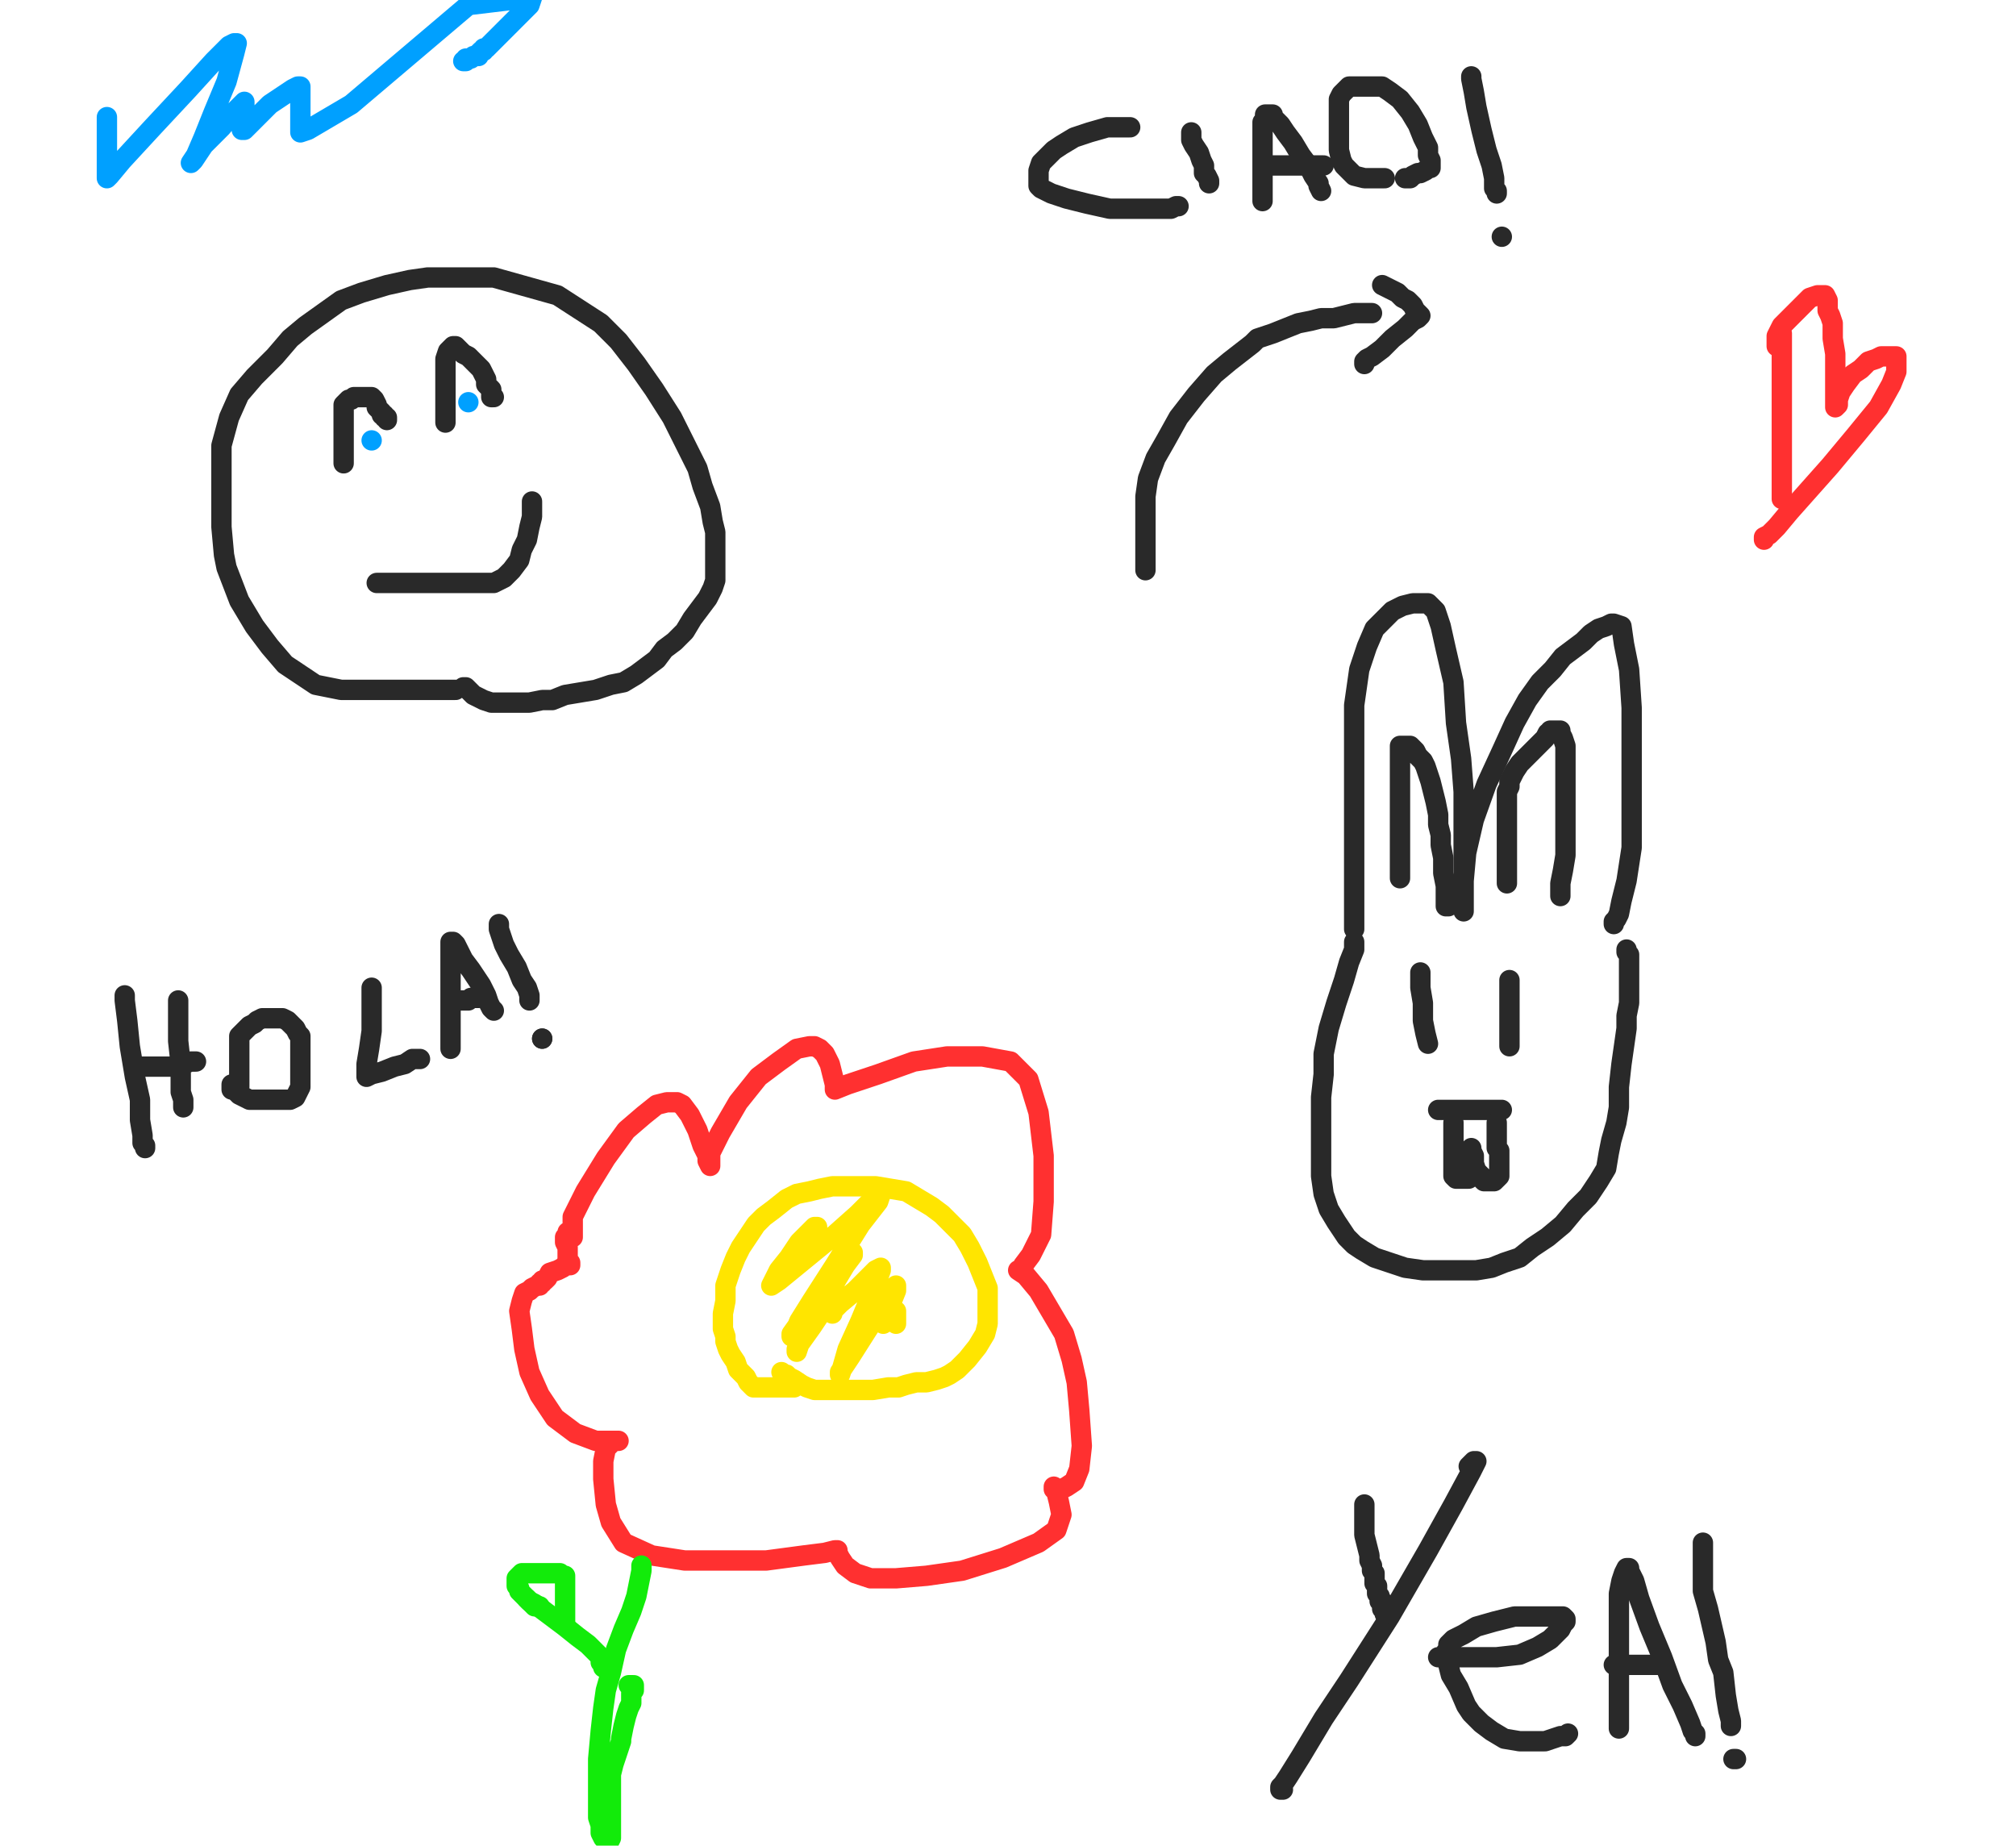 <svg xmlns="http://www.w3.org/2000/svg" version="1.1" class="drawSvg" width="792" height="725"><rect id="bg" width="100%" height="100%" fill="#FFFFFF"/><path d="M179,271L179,271L177,271L172,271L163,271L153,271L144,271L134,271L124,269L118,265L112,261L106,254L100,246L94,236L89,223L88,218L87,207L87,195L87,185L87,175L90,164L94,155L100,148L108,140L114,133L120,128L127,123L134,118L142,115L152,112L161,110L168,109L176,109L184,109L194,109L219,116L236,127L243,134L250,143L257,153L264,164L270,176L274,184L276,191L279,199L280,205L281,209L281,212L281,215L281,218L281,222L281,225L281,228L280,231L278,235L275,239L272,243L269,248L265,252L261,255L258,259L254,262L250,265L245,268L240,269L234,271L228,272L222,273L217,275L213,275L208,276L204,276L200,276L197,276L193,276L190,275L188,274L186,273L184,271L183,270L182,270L182,270" fill="none" stroke-linecap="round" stroke-linejoin="round" stroke="#292929" id="108" stroke-width="8"/><path d="M135,182L135,181L135,181L135,179L135,176L135,174L135,172L135,168L135,165L135,162L135,159L136,158L137,157L138,157L139,156L141,156L143,156L144,156L145,156L146,156L147,157L148,159L148,160L149,161L150,162L150,163L151,163L151,164L151,164L151,164L151,164L152,164L152,165L152,165L152,165L152,165" fill="none" stroke-linecap="round" stroke-linejoin="round" stroke="#292929" id="972" stroke-width="8"/><path d="M175,166L175,166L175,165L175,164L175,162L175,159L175,155L175,151L175,145L175,141L176,138L178,136L178,136L178,136L179,136L179,136L179,136L180,137L180,137L181,138L182,139L184,140L186,142L187,143L189,145L190,147L191,149L191,151L192,152L193,153L193,155L193,156L194,156L194,156" fill="none" stroke-linecap="round" stroke-linejoin="round" stroke="#292929" id="544" stroke-width="8"/><path d="M148,229L149,229L151,229L158,229L165,229L173,229L182,229L189,229L194,229L198,227L201,224L204,220L205,216L207,212L208,207L209,203L209,200L209,198L209,197L209,197L209,197L209,198L209,198L209,200L209,200" fill="none" stroke-linecap="round" stroke-linejoin="round" stroke="#292929" id="37" stroke-width="8"/><path d="M532,365L532,362L532,353L532,338L532,318L532,296L532,277L534,263L537,254L540,247L544,243L547,240L551,238L555,237L558,237L561,237L564,240L566,246L568,255L571,268L572,284L574,298L575,311L575,323L575,332L575,341L575,348L575,353L575,356L575,357L575,358L575,358L575,354L575,346L576,335L579,322L584,308L590,295L595,284L600,275L605,268L610,263L614,258L618,255L622,252L625,249L628,247L631,246L633,245L634,245L637,246L638,253L640,263L641,278L641,297L641,316L641,333L639,346L637,354L636,359L635,361L634,362L634,362L634,363L634,363L634,363L634,363" fill="none" stroke-linecap="round" stroke-linejoin="round" stroke="#292929" id="234" stroke-width="8"/><path d="M532,370L532,370L532,373L530,378L528,385L525,394L522,404L520,414L520,422L519,431L519,443L519,447L519,455L519,462L520,469L522,475L525,480L527,483L529,486L532,489L535,491L540,494L546,496L552,498L559,499L567,499L574,499L580,499L586,498L591,496L597,494L602,490L608,486L614,481L619,475L624,470L628,464L631,459L632,453L633,448L635,441L636,435L636,427L637,418L638,411L639,404L639,399L640,394L640,390L640,387L640,384L640,382L640,380L640,379L640,377L640,375L639,374L639,373L639,373L639,373L639,373" fill="none" stroke-linecap="round" stroke-linejoin="round" stroke="#292929" id="56" stroke-width="8"/><path d="M565,436L565,436L567,436L570,436L575,436L580,436L584,436L587,436L588,436L589,436L590,436L590,436L590,436L590,436L590,436" fill="none" stroke-linecap="round" stroke-linejoin="round" stroke="#292929" id="234" stroke-width="8"/><path d="M571,441L571,441L571,442L571,446L571,450L571,454L571,457L571,459L571,460L571,462L571,462L572,463L573,463L574,463L575,463L576,463L576,463L577,463L578,461L578,459L578,457L578,455L578,454L578,453L578,452L578,452L578,452L578,452L578,452L578,451L578,452L579,454L579,457L580,460L582,462L582,463L583,464L583,464L584,464L585,464L586,464L587,464L588,463L589,462L589,461L589,460L589,459L589,458L589,457L589,455L589,453L589,452L588,451L588,451L588,450L588,450L588,449L588,447L588,446L588,445L588,444L588,444L588,444L588,443L588,442L588,442L588,441L588,441L588,441" fill="none" stroke-linecap="round" stroke-linejoin="round" stroke="#292929" id="310" stroke-width="8"/><path d="M558,382L558,384L558,388L559,394L559,401L560,406L561,410L561,410L561,410L561,410" fill="none" stroke-linecap="round" stroke-linejoin="round" stroke="#292929" id="92" stroke-width="8"/><path d="M593,385L593,386L593,390L593,394L593,399L593,402L593,404L593,406L593,408L593,409L593,409L593,409L593,410L593,410L593,410L593,410L593,411L593,411L593,411L593,411L593,411" fill="none" stroke-linecap="round" stroke-linejoin="round" stroke="#292929" id="919" stroke-width="8"/><path d="M550,345L550,345L550,344L550,341L550,339L550,334L550,331L550,327L550,322L550,319L550,315L550,312L550,309L550,305L550,302L550,300L550,298L550,296L550,295L550,294L550,294L550,293L551,293L551,293L551,293L552,293L552,293L553,293L554,293L555,294L556,295L557,297L559,299L560,301L561,304L562,307L563,311L564,315L565,320L565,324L566,328L566,332L567,337L567,343L568,348L568,352L568,354L568,356L568,356L569,356L569,356" fill="none" stroke-linecap="round" stroke-linejoin="round" stroke="#292929" id="785" stroke-width="8"/><path d="M592,347L592,347L592,345L592,340L592,333L592,326L592,320L592,315L592,313L592,311L593,309L593,307L594,305L595,303L597,300L600,297L603,294L605,292L607,290L608,288L609,288L609,287L610,287L610,287L611,287L611,287L612,287L613,287L613,288L614,290L615,293L615,296L615,301L615,307L615,313L615,320L615,328L615,336L614,342L613,347L613,350L613,351L613,352L613,352" fill="none" stroke-linecap="round" stroke-linejoin="round" stroke="#292929" id="354" stroke-width="8"/><path d="M225,486L225,484L225,478L230,468L238,455L246,444L253,438L258,434L262,433L266,433L268,434L271,438L274,444L276,450L278,454L278,456L279,458L279,457L279,453L283,445L290,433L298,423L306,417L313,412L318,411L320,411L322,412L324,414L326,418L327,422L328,426L328,427L328,428L328,428L333,426L345,422L359,417L372,415L386,415L397,417L404,424L408,437L410,454L410,472L409,485L405,493L402,497L401,499L400,499L400,499L403,501L408,507L418,524L421,534L423,543L424,554L425,568L424,577L422,582L419,584L417,585L415,585L414,585L414,585L414,584L414,584L415,586L416,590L417,595L415,601L408,606L394,612L378,617L364,619L352,620L342,620L336,618L332,615L330,612L329,610L329,609L328,609L324,610L316,611L301,613L283,613L269,613L256,611L245,606L240,598L238,591L237,581L237,574L238,569L240,567L241,566L242,566L243,566L243,566L243,566L242,566L239,566L234,566L226,563L218,557L212,548L208,539L206,530L205,522L204,515L205,511L206,508L208,507L209,506L211,505L212,505L212,505L212,504L213,504L213,504L213,504L213,503L214,503L215,502L216,500L219,499L221,498L222,497L223,497L224,497L224,497L224,497L224,496L223,495L223,494L223,492L223,490L222,488L222,487L222,486L222,486L222,486L223,485L223,485L223,485L223,485L223,484L223,484" fill="none" stroke-linecap="round" stroke-linejoin="round" stroke="#FF3030" id="305" stroke-width="8"/><path d="M312,545L312,545L311,545L308,545L304,545L301,545L299,545L298,545L296,545L294,543L293,541L290,538L289,535L287,532L286,530L285,527L285,525L284,522L284,520L284,516L285,511L285,505L287,499L289,494L291,490L293,487L295,484L297,481L300,478L304,475L309,471L313,469L318,468L322,467L327,466L333,466L339,466L344,466L350,467L356,468L361,471L366,474L370,477L374,481L378,485L381,490L384,496L386,501L388,506L388,511L388,515L388,520L387,524L384,529L380,534L376,538L373,540L371,541L368,542L364,543L360,543L356,544L353,545L349,545L343,546L341,546L336,546L333,546L330,546L326,546L323,546L320,546L317,545L315,544L312,542L310,541L309,540L308,540L307,539L307,539" fill="none" stroke-linecap="round" stroke-linejoin="round" stroke="#FFE500" id="584" stroke-width="8"/><path d="M321,482L320,482L318,484L314,488L310,494L306,499L304,503L303,505L303,505L303,505L306,503L317,494L328,485L337,477L343,471L346,469L346,469L345,472L338,481L328,497L319,511L314,519L312,524L311,525L311,524L316,517L323,508L329,500L333,494L335,492L335,493L332,497L326,507L320,518L315,526L313,530L313,531L313,531L314,528L319,521L323,515L327,510L329,508L329,508L329,508L329,510L328,513L327,515L327,516L327,515L330,512L336,507L341,502L344,499L346,498L346,499L343,507L338,519L333,530L331,537L330,540L330,539L334,533L341,522L347,513L350,507L352,505L352,505L352,507L350,512L349,516L348,519L347,520L348,519L350,517L352,515L352,515L352,520L352,520" fill="none" stroke-linecap="round" stroke-linejoin="round" stroke="#FFE500" id="243" stroke-width="8"/><path d="M450,224L450,223L450,222L450,219L450,213L450,208L450,202L450,195L451,188L454,180L458,173L463,164L470,155L477,147L483,142L492,135L494,133L500,131L505,129L510,127L515,126L519,125L524,125L528,124L532,123L535,123L537,123L538,123L539,123L539,123L539,123" fill="none" stroke-linecap="round" stroke-linejoin="round" stroke="#292929" id="242" stroke-width="8"/><path d="M543,112L543,112L545,113L547,114L549,115L551,117L553,118L555,120L556,122L557,123L558,124L558,124L558,124L558,124L557,125L555,126L552,129L547,133L543,137L539,140L537,141L536,142L536,143L536,143" fill="none" stroke-linecap="round" stroke-linejoin="round" stroke="#292929" id="577" stroke-width="8"/><path d="M252,615L252,616L252,617L251,622L250,627L248,633L245,640L242,648L240,657L238,664L237,671L236,680L235,691L235,699L235,705L235,710L235,714L236,717L236,720L237,722L238,723L239,724L240,722L240,720L240,717L240,713L240,709L240,704L240,700L240,697L241,693L244,684L244,683L245,678L246,674L247,671L248,669L248,666L248,665L249,664L249,663L249,663L249,662L248,662L248,662L248,662L247,662M247,662L247,662" fill="none" stroke-linecap="round" stroke-linejoin="round" stroke="#12EB0A" id="509" stroke-width="8"/><path d="M237,655L237,655L237,654L236,653L236,651L234,649L231,646L227,643L222,639L218,636L214,633L210,630L208,629L207,628L207,628L207,628" fill="none" stroke-linecap="round" stroke-linejoin="round" stroke="#12EB0A" id="420" stroke-width="8"/><path d="M222,638L222,638L222,637L222,635L222,633L222,630L222,627L222,624L222,622L222,619L222,619L221,619L220,618L220,618L218,618L217,618L215,618L213,618L211,618L209,618L207,618L206,618L205,618L204,619L204,619L204,619L203,620L203,620L203,621L203,621L203,621L203,622L203,622L203,623L203,623L204,624L204,625L205,626L206,627L207,628L208,629L209,630L210,631L211,631L212,631L212,631L212,631L212,631" fill="none" stroke-linecap="round" stroke-linejoin="round" stroke="#12EB0A" id="939" stroke-width="8"/><path d="M49,391L49,391L49,391L49,393L50,401L51,411L53,423L55,432L55,440L56,446L56,449L57,450L57,451L57,451L57,450L57,450" fill="none" stroke-linecap="round" stroke-linejoin="round" stroke="#292929" id="36" stroke-width="8"/><path d="M70,393L70,393L70,395L70,400L70,409L71,418L71,425L71,429L72,432L72,433L72,433L72,433L72,434L72,435L72,435L72,435" fill="none" stroke-linecap="round" stroke-linejoin="round" stroke="#292929" id="937" stroke-width="8"/><path d="M55,419L55,419L59,419L64,419L68,419L72,418L75,417L76,417L77,417L77,417L77,417" fill="none" stroke-linecap="round" stroke-linejoin="round" stroke="#292929" id="35" stroke-width="8"/><path d="M94,427L94,427L94,425L94,423L94,421L94,418L94,415L94,412L94,409L94,407L96,405L98,403L100,402L101,401L103,400L104,400L105,400L107,400L108,400L109,400L111,400L113,401L114,402L115,403L116,404L117,406L118,407L118,410L118,413L118,416L118,420L118,424L118,427L117,429L116,431L114,432L113,432L111,432L109,432L106,432L104,432L101,432L98,432L96,431L94,430L93,429L92,428L91,428L91,427L91,426L91,426L91,426" fill="none" stroke-linecap="round" stroke-linejoin="round" stroke="#292929" id="866" stroke-width="8"/><path d="M146,388L146,389L146,394L146,398L146,405L145,412L144,418L144,421L144,422L144,423L144,423L146,422L150,421L155,419L159,418L162,416L164,416L165,416L165,416L165,416L165,416" fill="none" stroke-linecap="round" stroke-linejoin="round" stroke="#292929" id="338" stroke-width="8"/><path d="M177,412L177,411L177,408L177,400L177,392L177,385L177,377L177,373L177,370L177,370L177,370L177,370L178,370L179,371L180,373L182,377L185,381L189,387L191,391L192,394L193,396L194,397L194,397L194,397" fill="none" stroke-linecap="round" stroke-linejoin="round" stroke="#292929" id="212" stroke-width="8"/><path d="M179,393L180,393L180,393L181,393L182,393L183,393L183,393L183,393L184,393L185,392L186,392L187,392L188,392L188,392L188,392L188,392" fill="none" stroke-linecap="round" stroke-linejoin="round" stroke="#292929" id="113" stroke-width="8"/><path d="M196,363L196,364L196,365L197,368L198,371L200,375L203,380L205,385L207,388L208,391L208,392L208,393L208,393L208,393" fill="none" stroke-linecap="round" stroke-linejoin="round" stroke="#292929" id="275" stroke-width="8"/><path d="M213,408L213,408" fill="none" stroke-linecap="round" stroke-linejoin="round" stroke="#292929" id="932" stroke-width="8"/><path d="M213,408L213,408" fill="none" stroke-linecap="round" stroke-linejoin="round" stroke="#292929" id="510" stroke-width="8"/><path d="M444,50L443,50L440,50L435,50L428,52L422,54L417,57L414,59L411,62L409,64L408,67L408,69L408,71L408,72L408,73L409,74L413,76L419,78L427,80L436,82L444,82L451,82L457,82L460,82L462,81L462,81L463,81L463,81" fill="none" stroke-linecap="round" stroke-linejoin="round" stroke="#292929" id="63" stroke-width="8"/><path d="M468,52L468,52L468,53L468,55L469,57L471,60L472,63L473,65L473,67L473,68L474,69L474,69L475,71L475,71L475,71L475,72L475,72L475,72L475,72" fill="none" stroke-linecap="round" stroke-linejoin="round" stroke="#292929" id="981" stroke-width="8"/><path d="M496,79L496,78L496,77L496,72L496,67L496,62L496,57L496,54L496,52L496,51L496,50L496,49L496,48L497,47L497,46L497,45L498,45L498,45L498,45L499,45L499,45L499,45L499,45L500,45L500,46L501,47L503,49L505,52L508,56L511,61L514,65L516,69L518,72L518,73L519,75L519,75L519,75" fill="none" stroke-linecap="round" stroke-linejoin="round" stroke="#292929" id="398" stroke-width="8"/><path d="M498,65L498,65L500,65L503,65L508,65L513,65L519,65L519,65L520,65L520,65L520,65" fill="none" stroke-linecap="round" stroke-linejoin="round" stroke="#292929" id="621" stroke-width="8"/><path d="M544,70L544,70L542,70L540,70L536,70L532,69L530,67L528,65L527,63L526,59L526,54L526,49L526,45L526,42L526,39L527,37L528,36L529,35L530,34L532,34L534,34L537,34L539,34L541,34L543,34L546,36L550,39L554,44L557,49L559,54L561,58L561,61L562,63L562,65L562,66L561,66L560,67L558,68L557,68L555,69L554,70L553,70L552,70L552,70" fill="none" stroke-linecap="round" stroke-linejoin="round" stroke="#292929" id="805" stroke-width="8"/><path d="M578,30L578,31L579,36L580,42L582,51L584,59L586,65L587,70L587,74L588,75L588,76L588,76L588,76" fill="none" stroke-linecap="round" stroke-linejoin="round" stroke="#292929" id="903" stroke-width="8"/><path d="M590,93L590,93" fill="none" stroke-linecap="round" stroke-linejoin="round" stroke="#292929" id="677" stroke-width="8"/><path d="M577,576L579,574L579,574L580,574L580,574L578,578L571,591L561,609L546,635L530,660L520,675L511,690L506,698L504,701L503,702L503,703L503,703L504,703L504,703L504,703" fill="none" stroke-linecap="round" stroke-linejoin="round" stroke="#292929" id="836" stroke-width="8"/><path d="M536,591L536,591L536,592L536,595L536,599L536,603L537,607L538,611L538,613L539,615L539,617L540,618L540,620L540,621L540,622L541,623L541,624L541,625L541,626L542,627L542,628L542,629L543,629L543,630L543,631L543,632L544,633L544,634L544,634L544,634L544,634" fill="none" stroke-linecap="round" stroke-linejoin="round" stroke="#292929" id="893" stroke-width="8"/><path d="M565,651L566,651L571,651L579,651L588,651L597,650L604,647L609,644L613,640L614,638L615,637L615,636L615,636L614,635L613,635L611,635L608,635L602,635L595,635L587,637L580,639L575,642L571,644L569,646L569,648L568,649L568,650L568,651L569,654L570,658L573,663L576,670L578,673L582,677L586,680L591,683L597,684L602,684L607,684L610,683L613,682L615,682L616,681L616,681L616,681" fill="none" stroke-linecap="round" stroke-linejoin="round" stroke="#292929" id="217" stroke-width="8"/><path d="M636,679L636,679L636,677L636,671L636,661L636,650L636,641L636,633L636,626L637,621L638,618L639,616L639,616L639,616L640,616L640,616L640,617L642,621L644,628L648,639L653,651L657,662L661,670L664,677L665,680L666,681L666,682L666,682" fill="none" stroke-linecap="round" stroke-linejoin="round" stroke="#292929" id="429" stroke-width="8"/><path d="M634,654L635,654L637,654L639,654L642,654L645,654L647,654L649,654L649,654L650,654L650,654L650,654L651,654L651,654L651,654L651,654L651,654" fill="none" stroke-linecap="round" stroke-linejoin="round" stroke="#292929" id="976" stroke-width="8"/><path d="M669,606L669,607L669,608L669,612L669,625L671,632L674,645L675,652L677,657L678,666L679,672L680,676L680,678L680,678L680,678" fill="none" stroke-linecap="round" stroke-linejoin="round" stroke="#292929" id="21" stroke-width="8"/><path d="M681,691L682,691L682,691" fill="none" stroke-linecap="round" stroke-linejoin="round" stroke="#292929" id="83" stroke-width="8"/><path d="M146,173L146,173" fill="none" stroke-linecap="round" stroke-linejoin="round" stroke="#00A0FF" id="133" stroke-width="8"/><path d="M184,158L184,158" fill="none" stroke-linecap="round" stroke-linejoin="round" stroke="#00A0FF" id="790" stroke-width="8"/><path d="M42,46L42,46L42,51L42,57L42,63L42,69L42,70L43,69L48,63L60,50L74,35L84,24L90,18L92,17L93,17L92,21L89,32L84,44L80,54L77,61L75,64L75,64L76,63L80,57L87,50L92,44L95,41L96,40L96,42L96,46L96,49L95,51L95,51L96,51L100,47L106,41L112,37L115,35L117,34L118,34L118,36L118,40L118,45L118,49L118,52L121,51L138,41L184,2L209,-1L208,2L204,6L201,9L198,12L196,14L194,16L193,17L192,18L191,19L190,19L190,20L189,20L189,20L188,21L188,21L188,21L188,21L188,22L187,22L187,22L187,22L187,22L186,22L185,23L185,23L184,23L184,23L183,23L183,24L183,24L182,24M182,24L182,24L182,24" fill="none" stroke-linecap="round" stroke-linejoin="round" stroke="#00A0FF" id="70" stroke-width="8"/><path d="M698,136L698,136L698,135L698,132L700,128L704,124L708,120L711,117L714,116L716,116L716,116L717,116L717,116L718,118L718,120L718,122L719,124L720,127L720,133L721,139L721,147L721,153L721,157L721,159L721,160L721,160L721,160L722,159L722,157L723,154L725,151L728,147L731,145L734,142L737,141L739,140L741,140L743,140L744,140L745,140L745,140L745,140L745,141L745,143L745,146L743,151L738,160L729,171L719,183L711,192L703,201L698,207L695,210L693,211L693,212L693,212" fill="none" stroke-linecap="round" stroke-linejoin="round" stroke="#FF3030" id="776" stroke-width="8"/><path d="M700,131L700,131L700,132L700,133L700,136L700,142L700,150L700,158L700,166L700,173L700,179L700,183L700,187L700,190L700,193L700,194L700,195L700,196L700,196L700,196" fill="none" stroke-linecap="round" stroke-linejoin="round" stroke="#FF3030" id="892" stroke-width="8"/></svg>